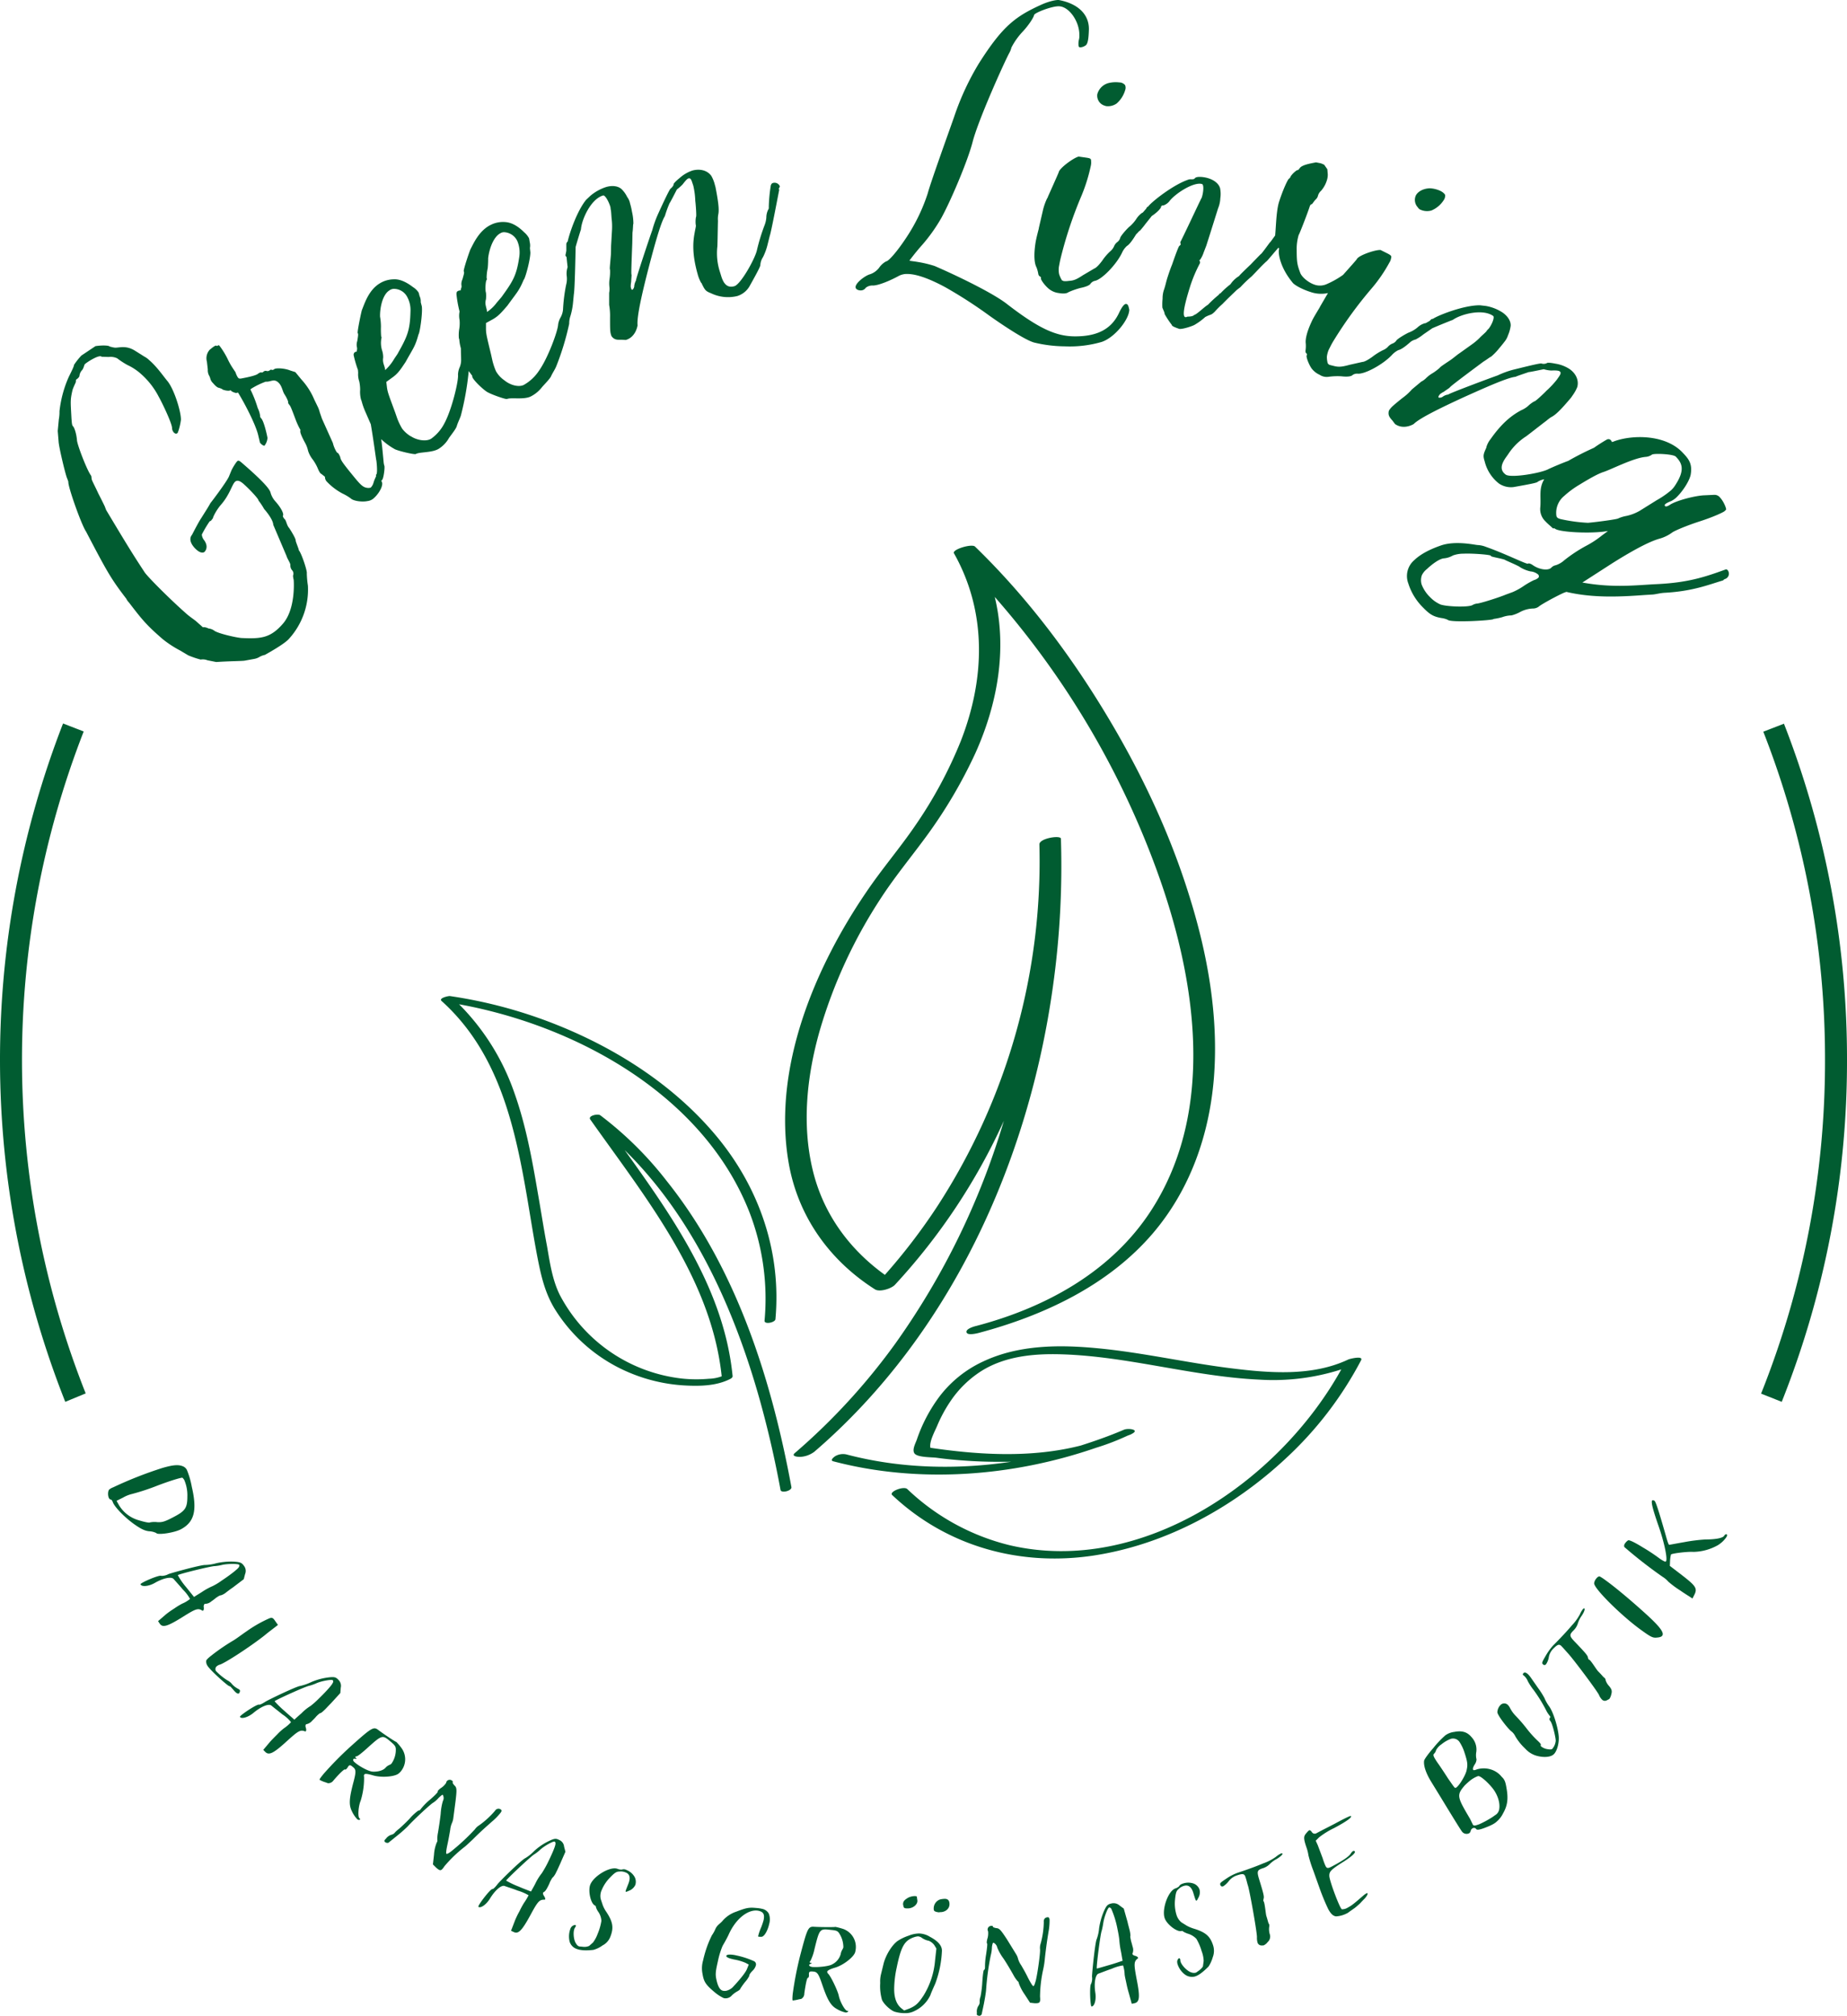 <svg xmlns="http://www.w3.org/2000/svg" width="671.589" height="733.041" viewBox="0 0 671.589 733.041">
  <g id="logo" transform="translate(-22.33 -16.337)">
    <g id="Group_126" data-name="Group 126" transform="translate(182.665 214.78)">
      <path id="Path_178" data-name="Path 178" d="M155.085,201.222a315.134,315.134,0,0,0,2.906-53.759c-.081-1.372-7.911-.161-7.83,2.1A230.271,230.271,0,0,1,112.949,281.3,216.549,216.549,0,0,1,93.98,306.077c-13-9.364-22.44-22.279-26.234-38.1-4.036-16.709-2.1-34.467,2.583-50.854a179.154,179.154,0,0,1,22.2-48.028c5.085-7.83,11.059-15.014,16.548-22.521a175.3,175.3,0,0,0,17.839-30.27c8.153-18.162,11.543-38.019,7.023-56.746a313.051,313.051,0,0,1,59.006,99.689c14.126,38.907,21.633,86.855-2.26,123.582-14.449,22.2-38.342,35.194-63.446,41.813-.726.161-3.955,1.049-3.552,2.341.323,1.211,3.632.4,4.278.242,23.732-6.3,47.221-17.274,63.446-36.243,13.561-15.9,20.5-35.759,22.2-56.423,1.776-22.44-2.26-45.042-8.96-66.352-7.265-23.409-17.92-45.687-30.593-66.594-13.238-21.875-28.9-42.539-47.3-60.378-1.211-1.13-8.395,1.049-7.668,2.422,12.108,21.471,11.3,45.768,2.5,68.289a157.691,157.691,0,0,1-16.628,30.835c-5.57,8.153-12.027,15.66-17.6,23.893-18.969,27.768-34.225,64.172-28.413,98.4,3.31,19.534,14.772,35.678,31.4,46.253,1.7,1.13,5.973-.242,7.265-1.614a224.093,224.093,0,0,0,39.633-59.652,272.458,272.458,0,0,1-39.553,81.123,230.261,230.261,0,0,1-36.485,39.714c-1.372,1.211,1.211,1.372,1.857,1.372a9.4,9.4,0,0,0,5.247-1.857C117.711,327.952,146.205,265.071,155.085,201.222Z" transform="translate(67.435 -40.921)" fill="#015c31"/>
      <path id="Path_179" data-name="Path 179" d="M100.124,104.561c-.888-.646-4.6.161-3.632,1.534,20.018,28.333,43.992,57.634,47.786,93.393a14.519,14.519,0,0,1-4.682.888,50.182,50.182,0,0,1-9.848-.081,57.421,57.421,0,0,1-44.315-30.351c-2.744-5.489-3.632-11.785-4.682-17.839-1.211-6.377-2.179-12.754-3.31-19.131-2.1-12.35-4.359-24.781-8.556-36.566A84.879,84.879,0,0,0,48.787,64.2c43.1,7.83,89.034,33.337,105.582,75.634a87.321,87.321,0,0,1,5.489,39.391c-.161,1.534,3.794.726,3.955-.484,2.179-24.135-5.65-47.3-20.987-66.029-15.256-18.566-36.243-32.126-58.441-41.006A171.251,171.251,0,0,0,45.477,61.215c-.565-.081-4.2.726-3.067,1.776,21.068,18.969,26.88,46.333,31.4,73.132,1.13,6.7,2.179,13.4,3.471,20.1,1.292,6.619,2.664,12.754,6.215,18.646a58.55,58.55,0,0,0,27.122,23.247,60.456,60.456,0,0,0,19.938,4.682c5.65.323,11.866.242,16.951-2.422.4-.242.807-.565.726-1.049-3.067-31-21.391-57.23-39.23-82.092,24.862,24.377,39.876,57.8,49.158,90.971,2.987,10.736,5.489,21.633,7.507,32.611.242,1.291,4.2.323,3.955-1.049-7.265-39.311-20.019-79.59-45.284-111.232A128.473,128.473,0,0,0,100.124,104.561Z" transform="translate(-42.193 102.557)" fill="#015c31"/>
      <path id="Path_180" data-name="Path 180" d="M247.628,81.762c-13.238,6.3-29.059,4.924-43.185,3.148-15.983-2.018-31.723-5.65-47.705-7.184-14.045-1.372-28.978-1.372-42.055,4.843a42.145,42.145,0,0,0-15.74,12.673,56.384,56.384,0,0,0-8.233,15.66c-.484,1.372-1.776,3.632-.888,5,1.049,1.534,6.3,1.372,8.072,1.614,3.471.484,7.023.807,10.494,1.049,5.57.4,11.059.484,16.628.4C105,121.96,84.413,121.4,65.121,116.31a5.651,5.651,0,0,0-4.117.646c-.484.323-2.018,1.534-.646,1.857,31,8.153,65.141,5.57,95.492-4.924a87.219,87.219,0,0,0,11.543-4.44,5.573,5.573,0,0,0,.646-.242h0a2.867,2.867,0,0,0,.726-.323c3.31-1.614-1.211-2.26-2.825-1.534-5.085,2.179-10.332,4.036-15.66,5.731-17.678,4.52-36.647,3.471-54.647.807-.484-2.26,1.7-6.135,2.5-8.072a51.414,51.414,0,0,1,4.762-8.8,38.45,38.45,0,0,1,11.059-10.9c8.718-5.57,19.373-6.538,29.463-6.215,24.135.726,47.625,8.072,71.76,9.2a80.91,80.91,0,0,0,29.866-3.713c-22.6,40.764-72.648,75.15-120.6,63.93A82.113,82.113,0,0,1,87.238,128.9c-1.292-1.211-6.78.969-5.489,2.179,19.776,18.646,46.252,25.992,72.971,22.036,26.315-3.955,50.853-17.355,70.146-35.355a132.244,132.244,0,0,0,27.364-35.678C253.2,80.228,247.951,81.6,247.628,81.762Z" transform="translate(82.329 214.148)" fill="#015c31"/>
    </g>
    <g id="Group_127" data-name="Group 127" transform="translate(61.627 549.138)">
      <path id="Path_181" data-name="Path 181" d="M27.616,91.2a5.384,5.384,0,0,1,1.453-.807,144.287,144.287,0,0,1,17.839-7.023c3.875-1.13,5.812-1.292,7.426-.646a2.794,2.794,0,0,1,1.534,1.372,29.961,29.961,0,0,1,1.776,6.135c2.018,8.637.888,12.834-3.955,15.418-2.422,1.292-8.556,2.179-8.96,1.372a6.681,6.681,0,0,0-2.583-.646c-1.7-.161-3.229-.969-5.812-2.825-3.713-2.744-7.023-6.377-7.426-7.83l-.161-.323c-.161-.323-.4-.565-.565-.565C27.132,94.829,26.889,92,27.616,91.2Zm3.39,5.408a12.232,12.232,0,0,0,7.507,5.812c1.857.565,3.632.969,3.955.726a8.492,8.492,0,0,1,2.664-.081c1.7.081,2.664-.161,5.731-1.776,4.359-2.26,5.166-3.31,5.166-7.588a14.068,14.068,0,0,0-1.13-5.973,3.93,3.93,0,0,0-.646-.807c-.323-.161-4.359,1.049-9.041,2.825a82.5,82.5,0,0,1-9.283,3.067A11.817,11.817,0,0,0,32.7,94.1L30.28,95.313Z" transform="translate(-27.198 -82.343)" fill="#015c31"/>
      <path id="Path_182" data-name="Path 182" d="M37.945,105.838a31.874,31.874,0,0,1,2.987-2.1,25.78,25.78,0,0,1,2.906-1.776,11.2,11.2,0,0,0,2.825-1.7,14.49,14.49,0,0,0-2.583-3.39C42.95,95.506,41.82,94.3,40.69,93c-.807-.888-3.632-.4-6.861,1.453-2.26,1.292-4.843,1.453-5.166.484-.161-.484,6.861-3.552,7.588-3.067a5.2,5.2,0,0,0,2.583-.646c1.857-.646,11.947-3.39,13.319-3.31a16.621,16.621,0,0,0,4.117-.646,25,25,0,0,1,6.3-.565c2.422.161,2.906.4,3.713,1.534a2.993,2.993,0,0,1,.4,2.987L66.2,93.084l-4.036,3.067c-.969.646-1.776,1.292-2.422,1.776A5.427,5.427,0,0,1,57.8,98.977c-.242-.081-.969.4-1.7.888a18.99,18.99,0,0,1-1.7,1.292,3.471,3.471,0,0,1-2.179.888H51.99a1.393,1.393,0,0,0-.323,1.292c.081.888-.161,1.292-.484,1.211-1.614-1.049-2.422-.726-7.184,2.26-5.57,3.471-7.265,3.955-8.314,2.5l-.646-.969Zm7.184-10.009c.969,1.211,2.018,2.5,2.987,3.713.969-.646,2.1-1.292,3.067-1.937A23.411,23.411,0,0,1,54.9,95.587a22.635,22.635,0,0,0,3.31-2.018c2.583-1.7,5.57-3.955,6.135-4.762.242-.323.323-.807.161-.969-.4-.4-3.875-.4-5.973,0a17.169,17.169,0,0,1-2.825.484c-1.13-.081-13.561,2.987-13.48,3.31A24.173,24.173,0,0,0,45.129,95.829Z" transform="translate(-16.863 -51.62)" fill="#015c31"/>
      <path id="Path_183" data-name="Path 183" d="M31.665,104.785c.081-.323.727-.969,1.857-1.857a73.326,73.326,0,0,1,8.153-5.57c1.292-.807,3.31-2.341,4.52-3.148a46.769,46.769,0,0,1,8.476-4.843c.969-.323,1.292-.161,2.1,1.049l.969,1.372c-1.614,1.292-3.31,2.5-4.843,3.794-5,3.955-14.368,10.09-16.305,10.655a2.719,2.719,0,0,0-.969.484,1.334,1.334,0,0,0-.4,1.857,22.6,22.6,0,0,0,4.036,3.31,5.4,5.4,0,0,1,1.534,1.13,6.909,6.909,0,0,0,1.937,1.7c.484.323.888.484,1.049.646.242.323.161.484.081.807a2.685,2.685,0,0,1-.242.484c-.484.323-1.13-.081-2.179-1.372-.646-.726-1.13-1.292-1.292-1.211-.323.242-7.184-5.893-8.072-7.507A2.669,2.669,0,0,1,31.665,104.785Z" transform="translate(4.027 -33.696)" fill="#015c31"/>
      <path id="Path_184" data-name="Path 184" d="M44.124,115.37c.726-.807,1.7-1.776,2.583-2.664a19.7,19.7,0,0,1,2.5-2.26,13.427,13.427,0,0,0,2.5-2.179,12.936,12.936,0,0,0-3.148-2.825c-1.372-1.13-2.664-2.1-4.036-3.229-.969-.726-3.632.323-6.458,2.664-2.018,1.7-4.52,2.341-4.924,1.453-.242-.4,6.135-4.682,6.942-4.44.242.161,1.453-.484,2.422-1.13,1.7-.969,11.139-5.489,12.512-5.65a18.707,18.707,0,0,0,3.955-1.372,22.852,22.852,0,0,1,6.054-1.7c2.422-.323,2.987-.161,3.875.807a3.015,3.015,0,0,1,.888,2.906l-.161,1.937-3.39,3.713c-.807.807-1.534,1.614-2.1,2.179-.888.888-1.614,1.453-1.7,1.372-.242,0-.888.565-1.534,1.211a13.721,13.721,0,0,1-1.453,1.534,3.734,3.734,0,0,1-2.018,1.292c-.161,0-.161,0-.242.081-.242.161-.323.646-.081,1.292.242.807.081,1.291-.242,1.291-1.776-.726-2.5-.242-6.7,3.552-4.843,4.44-6.458,5.166-7.749,3.955l-.807-.807Zm5.247-11.139c1.13,1.049,2.422,2.1,3.552,3.148.807-.807,1.776-1.614,2.664-2.422a17.138,17.138,0,0,1,3.229-2.583,29.169,29.169,0,0,0,2.906-2.583c2.26-2.179,4.762-4.843,5.166-5.812a.841.841,0,0,0,0-.969c-.484-.323-3.875.242-5.812,1.049a19,19,0,0,1-2.664.969c-1.13.081-12.834,5.408-12.673,5.65A37.382,37.382,0,0,0,49.371,104.231Z" transform="translate(14.816 -14.819)" fill="#015c31"/>
      <path id="Path_185" data-name="Path 185" d="M51.284,127.455a.911.911,0,0,1-.888-.242,10.286,10.286,0,0,1-1.857-2.744c-1.211-2.341-1.13-4.52.484-10.655.969-3.632.969-4.6,0-5.408-1.13-.969-1.453-1.13-2.1,0l-.242.323c-.323.4-.565.565-.726.4-.242-.161-1.937,1.372-4.2,4.036a2.281,2.281,0,0,1-2.018.969l-.888-.323a9.384,9.384,0,0,1-2.1-.888c-.161-.161.4-.888,1.372-2.1a123.8,123.8,0,0,1,9.848-10.009c7.83-7.023,8.395-7.346,10.171-5.973,2.018,1.534,7.265,5,6.3,4.117a17.5,17.5,0,0,1,2.018,2.341,6.9,6.9,0,0,1-.081,8.395,5.506,5.506,0,0,1-.969.969c-1.453,1.13-6.135,1.534-9.2.646-1.937-.565-2.987-.726-3.229-.323a.889.889,0,0,0-.081.807,27.857,27.857,0,0,1-1.211,8.637c-.888,2.1-1.13,5.893-.484,6.458C51.526,127.132,51.526,127.374,51.284,127.455Zm4.843-17.516c1.937.081,3.794-.484,4.6-1.453a4.01,4.01,0,0,1,1.534-1.049,1.693,1.693,0,0,0,.646-.484,8.711,8.711,0,0,0,1.534-5.166c0-1.049-.484-1.534-1.776-2.664-3.148-2.664-3.148-2.664-8.8,2.422-1.7,1.534-3.31,2.825-3.713,2.825-.565.081-.565.323-.242.565.4.323.323.4-.242.323s-.727,0-.727.565c0,.161.242.484.646.807C51.122,108,54.674,109.939,56.127,109.939Z" transform="translate(40.186 1.509)" fill="#015c31"/>
      <path id="Path_186" data-name="Path 186" d="M39.748,118.429c.081-.161.323-.323.565-.646a3.894,3.894,0,0,1,1.937-1.292,2.2,2.2,0,0,0,1.292-.888,11.116,11.116,0,0,1,1.372-1.211c.4-.323,2.26-2.018,3.875-3.713a17.369,17.369,0,0,1,3.229-2.987c.161.081.565-.081.807-.484a22.554,22.554,0,0,1,3.31-3.39c1.7-1.453,2.987-2.744,2.906-2.987-.081-.081,0-.161,0-.242a5.334,5.334,0,0,1,1.372-1.211,6.2,6.2,0,0,0,1.7-1.776.865.865,0,0,1,.161-.484,1.311,1.311,0,0,1,1.776-.4c.4.242.565.484.4.726-.081.161.242.726.726,1.211.807.726.807,1.614.323,5.65l-.807,6.135a6.032,6.032,0,0,1-.484,1.776,8.29,8.29,0,0,0-.646,2.5c-.161.969-.565,3.31-.969,5.166s-.646,3.39-.4,3.552,1.049-.323,1.937-1.049a77.858,77.858,0,0,0,8.395-7.83,5.294,5.294,0,0,1,1.534-1.453,31.674,31.674,0,0,0,5.812-5.328,1.462,1.462,0,0,1,1.292-.726,1.3,1.3,0,0,1,.726.242c.4.242.484.565,0,1.211a21.442,21.442,0,0,1-3.148,3.229c-2.26,2.018-3.875,3.39-6.942,6.458-1.372,1.292-2.744,2.583-3.229,2.906a48.094,48.094,0,0,0-7.1,6.861c-.969,1.453-1.372,1.776-2.26,1.13a5.9,5.9,0,0,1-.888-.726l-1.049-1.049.4-3.552a13.856,13.856,0,0,1,.969-4.359c.242-.4.323-.807.242-.888a11.372,11.372,0,0,1,.242-2.825c.242-1.453.726-4.52.969-6.78a20.854,20.854,0,0,1,.807-4.682,2.22,2.22,0,0,0-.081-2.26c-.081-.081-.807.484-1.534,1.211a9.62,9.62,0,0,1-1.937,1.7c-.726.323-6.861,5.973-9.283,8.637a48.118,48.118,0,0,1-3.955,3.471L41.121,119.4a1.2,1.2,0,0,1-1.13-.161A.524.524,0,0,1,39.748,118.429Z" transform="translate(60.843 17.881)" fill="#015c31"/>
      <path id="Path_187" data-name="Path 187" d="M57.22,128.811a30.709,30.709,0,0,1,1.614-3.31,31.557,31.557,0,0,1,1.614-2.987,23.137,23.137,0,0,0,1.7-2.825,17.2,17.2,0,0,0-3.955-1.7c-1.614-.646-3.229-1.13-4.843-1.7-1.13-.323-3.31,1.453-5.247,4.6-1.372,2.26-3.471,3.632-4.2,2.987-.4-.323,4.278-6.458,5.085-6.458.323.081,1.211-.888,1.937-1.857,1.292-1.534,8.718-8.8,10.009-9.364a15.553,15.553,0,0,0,3.229-2.583,21.944,21.944,0,0,1,5.166-3.552c2.179-1.049,2.744-1.13,3.955-.484a2.871,2.871,0,0,1,1.776,2.422l.484,1.857-2.018,4.6c-.484,1.049-.888,2.018-1.292,2.744a7.114,7.114,0,0,1-1.211,1.937c-.242.081-.646.888-1.049,1.614a14.939,14.939,0,0,1-.888,1.937c-.565,1.13-1.049,1.7-1.453,1.857-.161.081-.161.081-.161.161-.161.242-.081.726.323,1.292.484.726.484,1.211.242,1.292-1.937-.081-2.5.565-5.166,5.489-3.148,5.812-4.44,7.023-6.054,6.3l-1.049-.484Zm1.372-12.269c1.453.646,2.987,1.211,4.44,1.776.565-1.049,1.211-2.1,1.7-3.148a19.455,19.455,0,0,1,2.26-3.552c.4-.646,1.211-1.937,1.937-3.39,1.372-2.744,2.906-6.135,2.987-7.184.081-.4-.081-.807-.323-.888-.565-.161-3.632,1.534-5.166,2.906a14.906,14.906,0,0,1-2.26,1.776c-.969.484-10.332,9.283-10.171,9.525A31.87,31.87,0,0,0,58.593,116.542Z" transform="translate(90.753 36.719)" fill="#015c31"/>
      <path id="Path_188" data-name="Path 188" d="M48.19,127.17a8.029,8.029,0,0,1,.242-4.6,2.151,2.151,0,0,1,.807-1.13c.565-.323.888-.4,1.049-.323.242.081.242.4-.161.969-.807,1.13-.565,4.6.484,5.893a1.946,1.946,0,0,0,.969.888c.323.081.807.081,1.453.161a4.3,4.3,0,0,0,2.26-.323l1.372-1.211a11.888,11.888,0,0,0,1.7-3.148,20.271,20.271,0,0,0,1.372-4.762,6.337,6.337,0,0,0-1.049-3.148,6.387,6.387,0,0,1-.969-1.937c.081-.161-.081-.323-.323-.484-1.534-.646-2.583-5.327-1.7-7.588,1.292-3.229,7.345-6.78,9.929-5.731a3.431,3.431,0,0,0,1.614.242,1.991,1.991,0,0,1,1.614.161,5.824,5.824,0,0,1,2.744,2.179,3.737,3.737,0,0,1,.484,3.229,4.1,4.1,0,0,1-2.422,2.179c-.484.242-.888.4-1.049.323-.242-.081.161-.888.969-2.987s.484-3.471-1.049-4.036a4.286,4.286,0,0,0-2.179-.323c-1.049,0-1.7.323-3.471,2.179a14.318,14.318,0,0,0-2.987,4.44,5.238,5.238,0,0,0-.4,3.39l.727,2.179a10.859,10.859,0,0,0,1.211,2.341c2.5,3.713,2.825,5.893,1.614,9.041a5.975,5.975,0,0,1-2.906,3.31,10.1,10.1,0,0,1-3.309,1.614c-2.906.323-4.843.161-6.215-.4A4.037,4.037,0,0,1,48.19,127.17Z" transform="translate(119.64 46.109)" fill="#015c31"/>
      <path id="Path_189" data-name="Path 189" d="M58.307,132.794c-3.148-2.664-3.713-3.713-4.2-6.7a10.129,10.129,0,0,1,.242-4.6c.161-.726.4-1.7.726-2.825a38.478,38.478,0,0,1,2.5-6.377,12.148,12.148,0,0,0,1.292-2.341,4.771,4.771,0,0,1,.969-1.372c.323-.323,1.13-.969,1.534-1.453a11.267,11.267,0,0,1,5-3.39c3.552-1.372,4.6-1.614,7.184-1.372a13.715,13.715,0,0,1,2.26.323,3.572,3.572,0,0,1,2.422,1.7,5.8,5.8,0,0,1,.161,3.794c-.484,2.26-1.776,4.762-2.906,4.682-.484,0-1.049,0-1.13-.161a18.52,18.52,0,0,1,1.13-3.31,25.37,25.37,0,0,0,.888-2.664c.4-2.018-.081-2.906-1.776-3.31-3.471-.807-8.233,2.5-10.978,8.718-.807,1.7-1.857,3.471-2.179,4.036a29.72,29.72,0,0,0-1.7,5.57c-.888,3.875-.969,4.843-.484,6.942.565,2.422,1.292,3.552,2.341,3.794a3.059,3.059,0,0,0,1.211,0,5.154,5.154,0,0,0,2.26-1.211c2.26-2.422,4.682-5.247,5.247-6.7l.646-1.614-1.211-.646a19.318,19.318,0,0,0-4.2-1.211l-.646-.161c-1.453-.323-2.179-.807-2.1-1.13s.484-.484,1.372-.484a11.072,11.072,0,0,1,2.341.323,31.019,31.019,0,0,1,6.215,2.018,1.3,1.3,0,0,1,.807,1.614,4.256,4.256,0,0,1-1.13,1.857c-.807.807-1.372,1.614-1.211,1.857a10.008,10.008,0,0,1-1.534,2.26,23.326,23.326,0,0,0-1.776,2.5c-.081.323-.565.646-1.13.969a8.822,8.822,0,0,0-2.018,1.534,2.954,2.954,0,0,1-2.906.888A15.505,15.505,0,0,1,58.307,132.794Z" transform="translate(161.992 58.648)" fill="#015c31"/>
      <path id="Path_190" data-name="Path 190" d="M78.245,133.992a1.1,1.1,0,0,1-.888.323A10.458,10.458,0,0,1,74.29,133.1c-2.26-1.211-3.471-3.148-5.489-9.121-1.211-3.552-1.7-4.359-2.987-4.52-1.453-.161-1.857-.081-1.776,1.13v.4c-.081.484-.161.726-.4.726-.323,0-.807,2.26-1.292,5.731a2.147,2.147,0,0,1-1.13,1.937l-.888.161a12.909,12.909,0,0,1-2.179.4c-.161,0-.161-.969,0-2.5a125.534,125.534,0,0,1,2.664-13.722c2.664-10.09,2.906-10.736,5.166-10.574,2.5.161,8.718.161,7.507,0a25.471,25.471,0,0,1,3.067.807,6.946,6.946,0,0,1,4.52,7.1,8.158,8.158,0,0,1-.242,1.372c-.565,1.776-4.278,4.682-7.265,5.57-1.937.565-2.825,1.049-2.906,1.534a1.33,1.33,0,0,0,.4.726c.969.969,3.39,6.054,3.794,7.83.4,2.179,2.26,5.57,3.148,5.65C78.245,133.588,78.326,133.83,78.245,133.992ZM72.514,116.8a5.955,5.955,0,0,0,3.067-3.713,4.348,4.348,0,0,1,.646-1.7,6.4,6.4,0,0,0,.323-.726,9.3,9.3,0,0,0-1.534-5.166c-.565-.888-1.211-1.049-2.987-1.211-4.117-.484-4.117-.484-5.973,6.942a17.909,17.909,0,0,1-1.534,4.44c-.4.323-.242.565.161.565.484.081.484.161-.081.4-.484.242-.646.4-.323.807a2.535,2.535,0,0,0,.969.323C67.348,117.928,71.384,117.525,72.514,116.8Z" transform="translate(190.808 64.715)" fill="#015c31"/>
      <path id="Path_191" data-name="Path 191" d="M67.4,143.845c-1.372-.323-4.036-2.664-4.762-4.359a17.927,17.927,0,0,1-.646-6.135,10.877,10.877,0,0,1,.242-2.987l.969-3.955c.726-2.987,2.906-6.7,5.085-8.314a17.04,17.04,0,0,1,4.036-1.937,10.686,10.686,0,0,1,3.794-.807,7.969,7.969,0,0,1,3.955,1.211c2.906,1.534,4.44,3.229,4.359,5.166a38.585,38.585,0,0,1-2.422,11.866c-.646,1.453-1.534,3.39-1.776,4.2a12.089,12.089,0,0,1-5.893,5.812,7.039,7.039,0,0,1-3.229.726A13.028,13.028,0,0,1,67.4,143.845Zm5.247-1.211c2.422-1.049,3.31-2.018,5.085-4.682a28.75,28.75,0,0,0,4.2-12.754l.484-4.359-.726-1.211a4.724,4.724,0,0,0-2.018-1.614,6.406,6.406,0,0,1-2.5-1.049,2.777,2.777,0,0,0-1.453-.565,5.989,5.989,0,0,0-1.453.323c-3.471,1.211-4.682,3.31-6.3,11.139a38.354,38.354,0,0,0-.888,7.265c-.081,3.552.807,5.893,2.5,7.346l1.13.888Zm-2.26-37.454a1.373,1.373,0,0,1-.081-.565c0-.969.646-1.534,1.7-2.179,1.211-.726,3.31-.888,3.31-.4l.161,1.13c.323,1.372-1.292,2.987-3.31,3.067h-.646C70.63,106.149,70.55,105.988,70.388,105.181ZM82.819,107.6c-1.049-.242-1.372-.4-1.372-1.211a3.458,3.458,0,0,1,2.26-3.39,7.733,7.733,0,0,1,1.776-.242q1.7,0,1.7,1.937c0,1.776-1.614,2.987-3.552,2.906C83.384,107.764,83.142,107.6,82.819,107.6Z" transform="translate(218.764 54.942)" fill="#015c31"/>
      <path id="Path_192" data-name="Path 192" d="M66.33,137.917a3.136,3.136,0,0,0,0-.888,3.879,3.879,0,0,1,.646-2.179,2.216,2.216,0,0,0,.4-1.534,5.19,5.19,0,0,1,.323-1.776,40.182,40.182,0,0,0,.646-5.328c.161-2.341.4-4.359.646-4.359.161,0,.323-.4.323-.888a26.578,26.578,0,0,1,.4-4.682c.323-2.179.565-4.036.323-4.117-.081,0-.081-.081-.081-.161a5.915,5.915,0,0,1,.323-1.776,6.934,6.934,0,0,0,.161-2.422.865.865,0,0,1-.161-.484,1.332,1.332,0,0,1,1.13-1.453c.484-.081.807,0,.807.323,0,.161.646.4,1.292.484,1.049.081,1.614.726,3.875,4.2l3.229,5.247a5.555,5.555,0,0,1,.726,1.7,8.2,8.2,0,0,0,1.13,2.341c.484.807,1.7,2.906,2.5,4.6.888,1.7,1.7,3.067,1.937,2.987.323,0,.565-.969.888-2.018.726-3.067,1.7-10.332,1.534-11.382a4.826,4.826,0,0,1,.242-2.1,31.472,31.472,0,0,0,1.13-7.83,1.527,1.527,0,0,1,.565-1.453,1.928,1.928,0,0,1,.726-.242c.484-.081.726.161.807.888a22.828,22.828,0,0,1-.4,4.52c-.484,2.987-.807,5.085-1.292,9.364a30.8,30.8,0,0,1-.646,4.278,47.288,47.288,0,0,0-1.13,9.848c.161,1.7,0,2.26-1.049,2.341a5.228,5.228,0,0,1-1.13,0L85.7,133.8l-1.937-2.987a17.4,17.4,0,0,1-2.1-3.955c-.081-.484-.323-.888-.4-.807a11.51,11.51,0,0,1-1.614-2.341c-.726-1.292-2.26-3.955-3.552-5.893a18.582,18.582,0,0,1-2.341-4.117c-.081-.726-.969-1.776-1.534-1.7a5.226,5.226,0,0,0-.4,1.937,12.32,12.32,0,0,1-.4,2.583,93.907,93.907,0,0,0-1.7,12.512c-.081,1.211-.484,3.471-.807,5.166L68.106,138a1.027,1.027,0,0,1-.969.565C66.572,138.4,66.33,138.32,66.33,137.917Z" transform="translate(249.541 61.677)" fill="#015c31"/>
      <path id="Path_193" data-name="Path 193" d="M85.519,134.791c-.323-1.049-.646-2.341-.888-3.552s-.565-2.422-.646-3.31a11.992,11.992,0,0,0-.565-3.229,15.541,15.541,0,0,0-4.117,1.211c-1.7.565-3.229,1.211-4.843,1.776-1.049.4-1.7,3.229-1.13,6.942.4,2.583-.323,5-1.372,5-.484,0-.807-7.668-.161-8.233a5.047,5.047,0,0,0,.323-2.664c.081-2.018,1.13-12.35,1.7-13.561a15.143,15.143,0,0,0,.888-4.036,25.426,25.426,0,0,1,1.7-6.054c.969-2.179,1.372-2.583,2.744-2.906a3.27,3.27,0,0,1,2.987.726l1.534,1.13,1.372,4.843c.242,1.13.565,2.179.726,2.906a8.9,8.9,0,0,1,.323,2.179c-.161.242.081,1.049.242,1.937.242.726.4,1.453.565,2.018a3.573,3.573,0,0,1,0,2.341c-.081.081-.081.081-.081.242.081.323.4.565,1.049.726.807.242,1.13.646.969.888-1.534,1.13-1.534,2.018-.484,7.588,1.292,6.458,1.049,8.233-.646,8.718l-1.13.242Zm-6.78-10.332c1.453-.4,3.067-.969,4.52-1.453-.242-1.13-.4-2.422-.646-3.552a29.114,29.114,0,0,1-.565-4.117c-.081-.807-.323-2.26-.646-3.794a34.659,34.659,0,0,0-2.26-7.426c-.161-.323-.646-.565-.807-.484-.565.242-1.776,3.471-2.1,5.57a28.687,28.687,0,0,1-.565,2.825c-.484.969-2.1,13.8-1.776,13.8C74.057,125.831,76.236,125.186,78.739,124.459Z" transform="translate(285.645 57.215)" fill="#015c31"/>
      <path id="Path_194" data-name="Path 194" d="M82.517,134.646a7.621,7.621,0,0,1-2.744-3.713,2.977,2.977,0,0,1-.161-1.372c.242-.565.4-.888.646-.888.242-.081.484.161.484.888.161,1.372,2.5,3.875,4.117,4.278a2.731,2.731,0,0,0,1.372.081c.4-.081.646-.4,1.292-.807.726-.565,1.453-1.292,1.453-1.7l.242-1.776a10.87,10.87,0,0,0-.726-3.552,19.161,19.161,0,0,0-1.937-4.52,7.071,7.071,0,0,0-2.825-1.776,8.58,8.58,0,0,1-2.018-.888c-.081-.161-.242-.242-.565-.161-1.534.484-5.408-2.422-6.135-4.762-1.049-3.309,1.372-9.929,3.955-10.736a3.7,3.7,0,0,0,1.372-.807c.081-.323.565-.726,1.372-.969a5.955,5.955,0,0,1,3.552-.081,3.673,3.673,0,0,1,2.422,2.179A4,4,0,0,1,87.2,106.8c-.242.484-.4.888-.646.888-.242.081-.484-.807-1.13-2.906s-1.857-2.987-3.471-2.422a4.255,4.255,0,0,0-1.857,1.13c-.807.646-1.049,1.372-1.292,3.875a13.8,13.8,0,0,0,.484,5.328,5.676,5.676,0,0,0,1.857,2.906l1.937,1.211a13.622,13.622,0,0,0,2.5,1.049c4.278,1.292,5.973,2.744,7.023,5.973a6.469,6.469,0,0,1-.081,4.44,12.347,12.347,0,0,1-1.534,3.39c-2.1,2.1-3.632,3.229-5,3.632A4.3,4.3,0,0,1,82.517,134.646Z" transform="translate(309.15 50.661)" fill="#015c31"/>
      <path id="Path_195" data-name="Path 195" d="M92.449,133.332a1.513,1.513,0,0,1-1.534-.969,6.177,6.177,0,0,1-.242-2.018c.081-1.534-2.5-16.144-3.229-18.646-.323-.969-.484-1.857-.807-2.825a7.609,7.609,0,0,0-.242-.726c-.4-.888-.969-.969-2.906-.323a6.182,6.182,0,0,0-2.987,2.018,8.4,8.4,0,0,1-2.018,1.937c-.565.242-.888.081-1.13-.484-.242-.646.161-.888,2.422-2.422a18.46,18.46,0,0,1,3.794-1.937c.726-.242,5.65-1.857,9.444-3.471a18.021,18.021,0,0,0,4.52-2.341,8.505,8.505,0,0,1,2.018-1.292c1.13-.081-.242,1.211-1.776,2.1a10.093,10.093,0,0,0-2.5,1.857,6.081,6.081,0,0,1-2.422,1.453c-2.018.646-2.26,1.049-1.453,3.794,1.7,5.489,1.937,6.538,1.7,7.265-.081.484-.161.807-.081.888.484.242.807,4.359,1.049,5.327.646,2.018.726,2.744.969,2.987l.081.161a1.966,1.966,0,0,1,0,.969,6.731,6.731,0,0,0,.161,2.422,2.706,2.706,0,0,1-.726,3.067,3.364,3.364,0,0,1-1.211,1.049C93.175,133.332,92.933,133.332,92.449,133.332Z" transform="translate(327.066 41.32)" fill="#015c31"/>
      <path id="Path_196" data-name="Path 196" d="M92.634,134.647c-1.049-.161-1.857-.888-2.825-2.664a81.314,81.314,0,0,1-3.39-8.314l-2.018-5.65a46.6,46.6,0,0,1-1.776-5.57,14.853,14.853,0,0,0-.565-2.422c-1.292-3.713-1.211-4.44-.323-5.489a7.885,7.885,0,0,1,1.049-1.13c.4-.242.726.081,1.13.646a1.194,1.194,0,0,0,1.534.4c2.1-1.13,4.359-2.26,6.538-3.39,3.148-1.7,5.812-3.067,6.054-2.906.565.4-1.372,1.857-6.054,4.359a29.406,29.406,0,0,0-5.489,3.39l-1.211,1.211c.242.646.565,1.211.807,1.857l1.7,4.52a22.421,22.421,0,0,0,1.049,2.825c.484.969.969.888,2.341.161,4.278-2.26,6.135-3.632,6.78-4.6.4-.646.888-1.13,1.211-1.049,1.049.323-.242,1.614-3.552,3.794-4.924,3.067-5.408,3.713-5.408,5.247s2.744,8.96,4.036,11.462a5.152,5.152,0,0,0,.484.726,3.842,3.842,0,0,0,2.26-.646c1.534-.807,2.341-1.534,5.893-4.6.323-.242.484-.323.726-.484s.484-.161.484-.081c.161.242-.242,1.13-1.211,2.1-.726.726-1.453,1.534-1.7,1.776-.323.242-1.13,1.049-1.937,1.614L97.4,133.032a3.333,3.333,0,0,1-.888.565A9.627,9.627,0,0,1,92.634,134.647Z" transform="translate(353.841 29.431)" fill="#015c31"/>
      <path id="Path_197" data-name="Path 197" d="M108.389,129.485c-1.534.565-2.583.807-2.906.4a1,1,0,0,0-1.534-.161,1.162,1.162,0,0,0-.484.807,1.675,1.675,0,0,1-.484.807,2.068,2.068,0,0,1-2.744-.646c-.565-.726-4.52-7.184-7.507-12.108l-3.713-6.054c-1.857-3.067-2.744-5.731-2.5-7.507.081-.565,1.614-2.664,3.39-4.682a35.434,35.434,0,0,1,4.278-4.52,6.943,6.943,0,0,1,3.31-1.291c2.906-.565,4.762.081,6.3,1.937a6.6,6.6,0,0,1,1.7,5.328,6.478,6.478,0,0,0,.081,2.744,3.722,3.722,0,0,1-.726,1.937c-.565.969-.726,1.534-.484,1.857.081.161.565.161,1.292-.161a8.741,8.741,0,0,1,5.57.161,8.263,8.263,0,0,1,3.067,2.018,11.531,11.531,0,0,0,.888.969c.726.888.969,1.7,1.292,3.632.726,4.036.323,6.458-1.292,9.283a9.012,9.012,0,0,1-2.179,2.825C112.1,127.951,110.73,128.6,108.389,129.485Zm-6.458-20.826c.484-2.179.484-2.987-.888-7.1a15.8,15.8,0,0,0-1.614-3.31,2.847,2.847,0,0,0-3.148-1.211,12.271,12.271,0,0,0-3.471,2.018,5.912,5.912,0,0,0-1.937,2.1,2.66,2.66,0,0,1-.726,1.292c-.484.484-.242,1.049,1.211,3.229,1.049,1.453,2.744,4.036,3.875,5.812.807,1.13,1.453,2.1,1.937,2.744.323.4.484.646.646.646C98.622,115.117,101.367,110.839,101.932,108.659ZM113.8,122.785c.484-2.5-.646-5.65-2.5-7.911-1.776-2.179-4.359-4.44-5.166-4.278a10.823,10.823,0,0,0-2.987,1.7c-.646.565-1.292,1.13-1.857,1.7-3.067,3.552-2.744,4.2,1.857,12.027.323.565.726,1.534.969,1.937.081.161.081.323.161.323.323.484.888.323,2.26-.161a36.219,36.219,0,0,0,4.52-2.422c.646-.4,1.13-.807,1.534-1.049A3.089,3.089,0,0,0,113.8,122.785Z" transform="translate(392.007 2.466)" fill="#015c31"/>
      <path id="Path_198" data-name="Path 198" d="M103.906,121.908a8.753,8.753,0,0,1-3.471-2.018l-1.211-1.211a19.7,19.7,0,0,1-2.906-3.794,5.121,5.121,0,0,0-1.292-1.7c-1.211-.807-5.247-5.973-5.247-7.1a4.025,4.025,0,0,1,1.049-2.5,1.89,1.89,0,0,1,2.825-.081,5.222,5.222,0,0,1,.807,1.211,11.768,11.768,0,0,0,1.937,2.664,56.434,56.434,0,0,1,4.117,4.762,36.759,36.759,0,0,0,4.117,4.52l.4.4c.4.4.646.807.565.969-.161.161-.081.323.161.565a4.865,4.865,0,0,0,2.422.969c.969.161,1.292.081,1.614-.161.161-.161.323-.484.565-.807a5.675,5.675,0,0,0,.646-2.1c0-1.211-1.211-6.458-2.018-7.265a.868.868,0,0,1-.081-1.13c.242-.161.161-.4,0-.565a11.5,11.5,0,0,1-1.211-1.776,54.175,54.175,0,0,0-4.682-7.668,21.028,21.028,0,0,1-2.179-3.31,5.206,5.206,0,0,0-1.453-2.018c-.484-.242-.4-.565-.081-.888.4-.4,1.049-.161,1.776.565a11.389,11.389,0,0,1,1.13,1.453l2.422,3.471a30.446,30.446,0,0,1,2.26,3.552,15.167,15.167,0,0,0,1.614,2.906c1.614,2.1,3.229,7.588,3.552,10.655.323,2.664-.565,5.731-1.7,6.861C109.153,122.554,106.408,122.635,103.906,121.908Z" transform="translate(415.379 -16.272)" fill="#015c31"/>
      <path id="Path_199" data-name="Path 199" d="M115.359,122.161a1.447,1.447,0,0,1-1.776-.161,5.089,5.089,0,0,1-1.13-1.7c-.565-1.372-9.525-13.319-11.3-15.175l-1.937-2.179c-.242-.161-.4-.484-.565-.565-.726-.646-1.292-.484-2.744.969a5.811,5.811,0,0,0-1.7,3.067A6.315,6.315,0,0,1,93.241,109a.72.72,0,0,1-1.211.081c-.484-.4-.242-.888,1.13-3.229a21.822,21.822,0,0,1,2.5-3.471c.565-.565,4.2-4.2,6.861-7.345a19.054,19.054,0,0,0,2.987-4.117,7.5,7.5,0,0,1,1.211-2.018c.969-.565.4,1.211-.646,2.664a10.156,10.156,0,0,0-1.372,2.825,6.124,6.124,0,0,1-1.534,2.422c-1.534,1.534-1.534,2.018.4,4.036,3.955,4.117,4.682,5,4.843,5.731.081.484.242.807.323.807.565-.081,2.664,3.552,3.39,4.278,1.534,1.534,1.857,2.1,2.179,2.26l.161.161a1.156,1.156,0,0,1,.4.888,5.792,5.792,0,0,0,1.292,2.1c.888,1.13,1.13,1.7.726,3.067a4.6,4.6,0,0,1-.646,1.534A4.379,4.379,0,0,1,115.359,122.161Z" transform="translate(429.676 -36.704)" fill="#015c31"/>
      <path id="Path_200" data-name="Path 200" d="M116.985,109.589c-1.534.161-2.179-.161-5.973-2.906-7.1-5.166-17.032-15.014-16.87-16.87a3.281,3.281,0,0,1,.646-1.534c.484-.646.969-1.049,1.453-.888a19.926,19.926,0,0,1,2.179,1.453c3.471,2.5,9.364,7.426,14.933,12.512,4.6,4.2,6.3,6.458,5.57,7.507Q118.559,109.468,116.985,109.589Z" transform="translate(446.211 -46.896)" fill="#015c31"/>
      <path id="Path_201" data-name="Path 201" d="M115.912,116.76a35.125,35.125,0,0,1-4.359-3.229,9.245,9.245,0,0,0-2.1-1.776,165.981,165.981,0,0,1-13.884-10.816,1.351,1.351,0,0,1,.242-1.292,3.761,3.761,0,0,1,1.13-1.13c.4-.242,2.664.888,5.247,2.5a67.247,67.247,0,0,1,5.893,3.875,12.67,12.67,0,0,0,1.614,1.049c.565.323.888.4,1.049.161.565-.969-.646-6.861-2.744-12.834-2.018-5.812-2.744-8.556-2.341-9.2.161-.242.484-.161.888.081.565.323,2.422,6.78,4.117,12.673.484,1.776.969,3.309,1.211,3.309s2.664-.484,5.489-.969a62.443,62.443,0,0,1,7.749-.969c3.552,0,6.3-.484,6.78-1.372.242-.4.646-.646.888-.484s.161.565-.081.969a10.264,10.264,0,0,1-3.148,2.987,18.828,18.828,0,0,1-8.879,2.422c-2.179-.161-7.911.565-8.153.969a12.71,12.71,0,0,0-.323,2.26l-.081,1.857,4.117,3.148c5.408,4.2,6.054,5,4.682,7.588l-.565,1.13C118.737,118.616,117.284,117.728,115.912,116.76Z" transform="translate(455.759 -71.179)" fill="#015c31"/>
    </g>
    <g id="Group_128" data-name="Group 128" transform="translate(662.68 279.508)">
      <path id="Path_202" data-name="Path 202" d="M109.167,295.539l-7.507-2.987a325.6,325.6,0,0,0,23.247-121.322,325.865,325.865,0,0,0-22.44-119.385l7.507-2.906A334.863,334.863,0,0,1,132.9,171.231,334.671,334.671,0,0,1,109.167,295.539Z" transform="translate(-101.66 -48.94)" fill="#015c31"/>
    </g>
    <g id="Group_129" data-name="Group 129" transform="translate(22.33 279.427)">
      <path id="Path_203" data-name="Path 203" d="M46.062,295.61a337.751,337.751,0,0,1-.807-246.68l7.507,2.906a329.028,329.028,0,0,0,.726,240.706Z" transform="translate(-22.33 -48.93)" fill="#015c31"/>
    </g>
    <g id="Group_130" data-name="Group 130" transform="translate(43.317 16.337)">
      <path id="Path_204" data-name="Path 204" d="M115.5,114.792c.242-.888-2.1-7.749-2.906-8.395.161-.161-1.292-3.471-1.13-3.632-.081-.888-1.857-3.713-2.341-4.44-.969-1.049-1.049-2.744-1.7-3.31a2.319,2.319,0,0,1-.646-1.13c.565-.646-.646-2.987-2.664-5.247a7.947,7.947,0,0,1-1.776-3.148c-.242-1.292-2.583-4.117-10.332-10.816-1.372-1.211-1.534-1.049-2.179-.242a21.772,21.772,0,0,0-1.7,2.825L87.165,79.6c-.969,2.1-6.215,9.041-6.7,9.606,0,0-.484.888-1.13,1.937l-2.179,3.471c-1.049,1.534-3.31,5.973-3.39,6.135-1.453,1.7,0,4.036,1.7,5.489,1.372,1.211,2.5,1.13,2.906.646,1.049-1.211.807-2.744-.161-4.117a3.892,3.892,0,0,1-.888-2.1A41.2,41.2,0,0,1,80.142,95.9c.161-.161.4-.161.565-.323l.242-.323c.242-.323.565-.646.484-.888a18.569,18.569,0,0,1,2.825-4.52c3.067-3.471,3.955-7.023,5-8.233.646-.726,1.534-.807,3.067.484,2.422,2.1,5.893,5.893,5.57,6.135a23.242,23.242,0,0,1,2.1,3.148c.161.161,3.229,3.632,3.309,5.731l4.843,11.381c.323,1.13,1.453,2.583,1.372,3.31a2.676,2.676,0,0,0,.726,1.937,1.854,1.854,0,0,1,.242,1.857,7.643,7.643,0,0,0,.242,1.534c.081.888.646,10.655-3.875,15.9-4.6,5.328-8.072,5.57-15.175,5.247-2.422-.242-8.879-1.776-9.929-2.744a4.344,4.344,0,0,0-2.018-.727,4.117,4.117,0,0,0-1.776-.484c-.161.161-.323,0-.565-.242l-2.1-1.857c-.646-.565-1.776-1.292-3.067-2.341-5.328-4.6-13.8-13-15.579-15.337-4.843-7.345-7.265-11.381-14.126-22.844l-.484-1.292s-1.049-2.179-2.341-4.682c-1.211-2.664-2.341-4.682-2.422-5.247s-.081-1.13-.242-1.292c-1.372-1.776-4.762-10.494-5.085-12.673-.161-2.26-.888-4.762-1.534-5.328-.323-.242-.4-1.7-.484-2.825-.323-6.135-.484-6.538.4-10.332.565-1.614,1.211-2.664,1.211-2.987a1.792,1.792,0,0,1,.081-.726,4.658,4.658,0,0,0,.807-.646c.242-.323.4-.484.4-.726a3.676,3.676,0,0,1,.969-2.1c.565-.646.726-1.776.969-2.1.565-.646,5.327-3.713,6.135-2.745l2.583.081a5.56,5.56,0,0,1,3.067.484A29.688,29.688,0,0,0,50.276,39a19.98,19.98,0,0,1,5.085,3.39,28.307,28.307,0,0,1,6.3,8.153C63.11,53.122,66.5,60.306,66.5,61.92a2.56,2.56,0,0,0,.726,1.7c.484.4.888.484,1.292.081.161-.161.081-.4.242-.565a21.6,21.6,0,0,0,.969-4.2c.081-2.906-2.5-11.3-5-14.207-1.534-1.857-3.794-5.166-6.538-7.507a7.506,7.506,0,0,0-1.776-1.292L52.94,33.749c-3.148-1.937-5.489-1.049-7.1-1.049-.969-.081-1.776-.4-2.018-.4-.161-.4-2.5-.565-5.166-.161l-5.085,3.39A24.26,24.26,0,0,0,30.823,39c.161.161-.726,2.018-1.857,4.278a41.753,41.753,0,0,0-3.39,12.512,15.007,15.007,0,0,1-.242,2.987l-.4,4.2.323,3.955c.161,2.26,2.664,12.673,3.148,13.4l.4,1.13c-.323,1.292,4.682,15.579,6.458,18.162,7.83,15.014,9.121,17.193,14.61,24.377a5.017,5.017,0,0,0,.969,1.372c4.762,6.215,6.3,8.153,12.269,13.319a38.706,38.706,0,0,0,6.3,4.117l2.987,1.776a33.277,33.277,0,0,0,4.52,1.534,4.559,4.559,0,0,1,2.422.242l3.229.646c4.52-.323,8.879-.323,10.251-.484l3.552-.646a5.508,5.508,0,0,0,1.937-.726,6.356,6.356,0,0,1,1.937-.727c6.215-3.471,8.233-5.166,8.879-5.973a26.61,26.61,0,0,0,6.78-19.211A34.939,34.939,0,0,1,115.5,114.792Z" transform="translate(-24.93 93.732)" fill="#015c31"/>
      <path id="Path_205" data-name="Path 205" d="M240.134,30a2.085,2.085,0,0,0-2.5-1.211c-.323.081-.646.323-.807.969a57.53,57.53,0,0,0-.726,7.83,1.287,1.287,0,0,1-.242.969,6.572,6.572,0,0,0-.646,2.825,10.025,10.025,0,0,1-.726,2.987,71.763,71.763,0,0,0-2.664,8.718c-.565,2.987-5.893,12.592-8.233,13.238-2.744.807-4.036-1.13-4.843-3.875l-.4-1.292a21.975,21.975,0,0,1-.969-9.041c.081.161.161-6.215.242-9.606a9.476,9.476,0,0,1,.081-2.1c.4-1.7.161-4.278-.969-10.09l-.4-1.453a12.459,12.459,0,0,0-1.13-2.664c-1.453-2.018-4.117-2.664-6.861-1.937a13.427,13.427,0,0,0-4.682,2.744c-1.292,1.049-2.26,2.018-2.179,2.341.081.161-.4.969-1.13,1.534-.646.726-3.713,7.426-4.44,9.041a39.066,39.066,0,0,0-2.179,6.054c-.4.969-6.215,18.323-5.893,18.243a5.446,5.446,0,0,0-.646,1.937,1.96,1.96,0,0,1-.646,1.453c-.161.081-.4-.081-.484-.4l-.161-.646a8.836,8.836,0,0,1,.161-1.776c0-.161.081-1.453.161-2.5-.161-.484-.161-1.211.242-11.543l.081-3.875c.242-1.7.161-3.067.323-3.229a18.968,18.968,0,0,0-.484-4.278,26.957,26.957,0,0,0-.727-3.148,5.641,5.641,0,0,0-1.049-2.341,10,10,0,0,0-2.1-2.906c-1.211-1.049-3.229-1.372-5.489-.726a16.971,16.971,0,0,0-5.812,3.229l-1.534,1.453c-3.229,3.955-5.973,11.866-6.7,15.175a1.221,1.221,0,0,0-.484.969v2.341l-.161.888-.161.726.081.323c.081.161.242.242.323.4.161,1.7.323,3.148.323,3.148a1.41,1.41,0,0,1-.081.969,7.6,7.6,0,0,0-.161,2.906,8.349,8.349,0,0,1-.242,3.067,61.082,61.082,0,0,0-1.13,9.041,7.166,7.166,0,0,1-.807,2.664,7.482,7.482,0,0,0-.969,2.744c-.081,2.26-3.713,12.269-7.023,16.87a15.98,15.98,0,0,1-5.489,5.085c-1.857.888-4.843.081-6.942-1.614-.081-.161-.242-.081-.323-.242a9.951,9.951,0,0,1-2.825-3.148,23.52,23.52,0,0,1-1.292-3.875l-.484-2.179c-1.534-6.377-1.857-7.507-1.857-9.444V79.727l2.5-1.372c1.937-1.13,2.906-2.179,5.327-5,3.471-4.843,4.117-5.166,5.893-9.364.484-.242,2.422-7.184,2.422-9.929l-.161-1.614a5.078,5.078,0,0,0-.081-2.179c-.081-.565-.161-1.049-.242-1.372a7.455,7.455,0,0,0-1.776-2.179c-2.422-2.422-4.682-3.552-6.861-3.713a9.89,9.89,0,0,0-5.166.969c-4.278,2.018-6.377,6.78-7.426,8.8-.242.323-2.744,7.668-2.5,8.153s.081.888-.484,2.906a3.942,3.942,0,0,0-.323,2.422,2.08,2.08,0,0,1-.242,1.049c0,.081-.081.4-.081.565a2.019,2.019,0,0,0-1.049.242c-.323.161-.484.484-.484,1.13a42.973,42.973,0,0,0,1.13,6.3,7.819,7.819,0,0,0,0,3.067,13.468,13.468,0,0,1-.081,3.067,13.724,13.724,0,0,0-.161,3.632,1.251,1.251,0,0,1,.161.646,16.248,16.248,0,0,0,.565,2.987c0,1.614.081,3.148.081,4.036a6.813,6.813,0,0,1-.484,2.744,7.186,7.186,0,0,0-.646,2.825c.242,2.26-2.26,12.673-4.924,17.6a15.605,15.605,0,0,1-4.843,5.65c-1.7,1.049-4.843.646-7.1-.727-.081-.161-.242-.081-.323-.161a10.959,10.959,0,0,1-3.148-2.825,23.233,23.233,0,0,1-1.776-3.713l-.726-2.1c-2.26-6.135-2.744-7.265-2.987-9.121l-.242-2.018,2.341-1.7c1.776-1.292,2.664-2.5,4.682-5.57,2.906-5.247,3.471-5.57,4.682-10.009.4-.242,1.534-7.426,1.211-10.171l-.4-1.534a4.485,4.485,0,0,0-.4-2.179c-.161-.484-.242-1.049-.4-1.372a6.627,6.627,0,0,0-2.018-1.937c-2.744-2.1-5.085-2.987-7.184-2.825a9.9,9.9,0,0,0-5,1.534c-4.036,2.5-5.489,7.507-6.377,9.606-.161.323-1.776,7.991-1.534,8.395s.161.888-.161,2.906a4.163,4.163,0,0,0-.081,2.422,2.537,2.537,0,0,1-.081,1.049v.323a2.416,2.416,0,0,0-.807.323,1.208,1.208,0,0,0-.323,1.13,41.13,41.13,0,0,0,1.534,5.247l.081,1.049a7.854,7.854,0,0,0,.4,3.148,15.36,15.36,0,0,1,.323,2.987,11.1,11.1,0,0,0,.323,3.632,2.734,2.734,0,0,1,.242.646,25.5,25.5,0,0,0,1.13,3.31l2.179,5c1.13,6.619,1.937,13.238,2.018,13.157.323,2.583.323,4.762,0,5.085-.161.081-.161.323-.081.484s-.565,1.13-.969,2.583a4.248,4.248,0,0,1-.888,1.614c-.242.242-.484.161-.888.242-1.776-.081-2.583-.726-5.166-3.875-4.843-5.893-4.924-6.3-5.166-7.426a7.8,7.8,0,0,0-.726-1.372c-.242,0-.323-.161-.565-.4a11.54,11.54,0,0,1-1.372-3.31l-3.955-8.8-.807-2.341a10.119,10.119,0,0,0-.726-2.018l-1.292-2.664a24.938,24.938,0,0,0-4.6-7.184l-2.26-2.744L62.147,97c-1.937-.807-5.166-1.049-5.893-.484a.961.961,0,0,1-.888.242c-.081-.161-.484-.081-.726.161a1.271,1.271,0,0,1-1.13.242,1.2,1.2,0,0,0-1.211.323c-.242.242-.646.323-.726.161a2.146,2.146,0,0,0-1.13.484c-.646.565-2.744,1.13-6.215,1.776-.646.081-.807,0-1.13-.323a7.392,7.392,0,0,1-.888-1.937l-.969-1.453A26.745,26.745,0,0,1,39.3,92.723a29.553,29.553,0,0,0-2.583-4.278c-.4-.565-.646-.807-.888-.565a.506.506,0,0,1-.646.081c-.081-.161-.726.161-1.534.807l-.807.646A4.618,4.618,0,0,0,31.8,93.773l.323,2.825a4.125,4.125,0,0,0,.4,2.1,5.2,5.2,0,0,1,.484,1.13,3.453,3.453,0,0,0,1.049,1.776c.726.888,1.614,1.7,2.26,1.7.323.161.969.323,1.13.565.807.4,2.5.646,2.825.323.161-.081.323.161.484.323a5.139,5.139,0,0,0,1.614.646,3,3,0,0,0,.726-.161c2.1,3.31,6.619,11.866,7.426,15.821l.484,2.018a.834.834,0,0,0,.323.646,2.549,2.549,0,0,0,1.372.888,5.175,5.175,0,0,0,1.13-2.906c-.484-2.422-1.372-5.893-2.179-6.942-.323-.4-.565-.646-.484-.888a8.8,8.8,0,0,0-.888-2.987,43.083,43.083,0,0,0-2.664-6.78l.4-.323a27.92,27.92,0,0,1,5.166-2.5c1.937.161,3.148-1.453,5,.726.969,1.211,1.13,2.744,1.776,3.794.969,1.453,1.534,2.906,1.372,3.067,0,.242.161.484.484.888.4.484.646,1.049,2.341,5.57a27.087,27.087,0,0,0,1.453,3.148c.242.242.161.484.161.726-.161.565.646,2.341,1.7,4.278a10.934,10.934,0,0,1,1.13,2.987,10.049,10.049,0,0,0,1.7,3.148,16.594,16.594,0,0,1,1.857,3.31,8.362,8.362,0,0,0,.807,1.534c.323.4.565.4.807.646s.565.4.807.646a.5.5,0,0,1,.161.484,2.643,2.643,0,0,0,.565,1.292,22.266,22.266,0,0,0,5.812,4.44A18.386,18.386,0,0,1,84.1,143.5c.969.969,4.2,1.372,6.054.969a4.07,4.07,0,0,0,2.5-1.211c2.018-1.857,3.471-4.843,2.664-5.893a.426.426,0,0,1,.161-.565c.565-.4,1.13-4.843.807-5.247a7.2,7.2,0,0,1-.242-1.372c-.4-4.359-.646-6.861-.888-8.233a24.531,24.531,0,0,0,5.085,3.713c1.937.807,7.023,1.937,7.507,1.7,1.291-.807,5.973-.4,8.395-1.937a11.072,11.072,0,0,0,3.713-3.955c1.049-1.453,2.664-3.471,2.825-4.359.4-1.292,1.049-2.5,1.453-3.713a103.194,103.194,0,0,0,2.825-15.821v-.4c.646.807,1.211,1.614,1.292,1.7.081.161,0,.4.081.565.646,1.372,3.794,4.359,5.328,5.328,1.776,1.049,6.78,2.744,7.265,2.583,1.372-.646,5.973.323,8.556-.888a12.085,12.085,0,0,0,4.2-3.471c1.211-1.372,2.987-3.148,3.309-4.036.565-1.211,1.372-2.341,1.857-3.552a96.623,96.623,0,0,0,4.682-15.417,8.522,8.522,0,0,1,.484-2.906,24.908,24.908,0,0,0,.888-4.52l.323-3.31c.323-1.614.565-13,.646-17.193.727-2.583,1.937-6.458,1.937-6.377.242-3.552,3.552-11.059,8.072-12.35.646-.161,1.937,1.937,2.583,4.036.161.484.081.888.242,1.372.161,1.211.161,2.422.323,3.632a23.187,23.187,0,0,1,.081,3.31l-.323,5.57c-.081,1.453,0,2.987-.161,4.44-.323,3.794-.4,4.2-.242,4.682a17.512,17.512,0,0,1-.161,3.229,11.634,11.634,0,0,0-.081,2.825,8.005,8.005,0,0,1-.081,2.341v4.359a23.33,23.33,0,0,1,.323,4.682c0,3.713,0,5.085.323,6.054a2.142,2.142,0,0,0,.726,1.211c.726.646,1.453.807,3.067.726l1.614.081c3.713-1.049,4.278-5.327,4.278-5.327-.323-3.067,1.614-11.543,3.875-20.341,2.179-8.395,4.52-16.951,6.054-19.373a41.31,41.31,0,0,1,1.7-4.682c.161-.081,2.664-5,2.664-5a18.083,18.083,0,0,0,2.1-1.857c1.049-1.372,1.7-2.1,2.179-2.179.646-.161.969.4,1.372,1.7l.323.969a28.538,28.538,0,0,1,.727,5.65c0-.565.565,5.65.242,5.731a9.644,9.644,0,0,0-.081,2.825c.161.484-.081,1.049-.4,2.906-.646,3.39-.969,7.83,1.13,15.175a13.636,13.636,0,0,0,1.211,2.987c.081.161.242.081.242.323,1.211,2.5,1.453,2.744,3.471,3.552a14.212,14.212,0,0,0,9.444.969,7.865,7.865,0,0,0,4.359-3.39c3.632-6.458,4.117-7.668,4.036-7.991A5.936,5.936,0,0,1,234,55.754a21.267,21.267,0,0,0,1.614-4.359l.807-3.229c.565-1.614,2.664-12.754,3.471-16.87l-.161-.484A1.827,1.827,0,0,0,240.134,30ZM95.887,92.32a7.865,7.865,0,0,0-.323-2.422,9.174,9.174,0,0,1-.323-4.6.785.785,0,0,0-.081-.726,31.726,31.726,0,0,1-.081-3.552,22.226,22.226,0,0,0-.323-3.632c-.081-2.987.807-7.911,3.39-9.525A2.9,2.9,0,0,1,99.6,67.3a5.434,5.434,0,0,1,4.924,2.744,10.006,10.006,0,0,1,1.292,5.57c-.161,6.7-1.13,8.96-4.44,14.852-.242.565-1.13,1.7-1.7,2.664a17.01,17.01,0,0,1-3.067,3.713C96.533,95.306,95.564,94.338,95.887,92.32ZM133.261,71.09a11.654,11.654,0,0,0,0-2.422c-.323-.807-.161-4.278.242-4.6a.772.772,0,0,0,0-.726,17.194,17.194,0,0,1,.4-3.552c.161-1.614.161-3.229.161-3.632.323-2.987,1.776-7.749,4.52-9.121a2.406,2.406,0,0,1,1.534-.323,5.572,5.572,0,0,1,4.6,3.31,10.752,10.752,0,0,1,.646,5.731c-.969,6.619-2.26,8.718-6.215,14.207-.323.484-1.292,1.534-2.018,2.422a14.348,14.348,0,0,1-3.471,3.31C133.583,74.158,132.7,73.027,133.261,71.09Z" transform="translate(22.448 37.745)" fill="#015c31"/>
      <path id="Path_206" data-name="Path 206" d="M159.187,126.867c-.646,0-1.534,1.13-2.583,3.39-2.825,5.893-8.072,8.476-16.225,8.395-6.619-.081-12.834-2.745-24.7-11.947-5.731-4.359-19.857-10.978-26.073-13.642a41.206,41.206,0,0,0-6.054-1.453c-1.857-.323-3.229-.4-3.067-.565s1.937-2.664,4.682-5.731a60.988,60.988,0,0,0,6.78-9.525c3.31-5.893,9.686-20.826,11.462-27.768,2.018-7.911,11.139-28.171,13.238-32.207a7.74,7.74,0,0,0,.888-2.179,25.2,25.2,0,0,1,4.2-5.893c2.583-2.825,3.955-5.328,4.036-5.893,0-.807,6.458-3.31,9.041-3.229,3.713.081,7.507,5.57,7.426,10.494a5.5,5.5,0,0,1-.161,1.7,6.11,6.11,0,0,0-.161,1.534c0,.888.161,1.211.646,1.211a3.621,3.621,0,0,0,1.857-.646c1.049-.484,1.211-3.39,1.292-5.893.081-5.57-4.117-9.363-10.816-10.655-1.049-.161-3.713.484-5.973,1.453-9.929,4.44-14.53,7.911-23.247,21.633A96.687,96.687,0,0,0,96.71,58.82c-2.5,7.1-8.556,23.893-9.606,27.848a65.6,65.6,0,0,1-7.507,15.66c-3.632,5.57-6.78,9.041-7.588,9.041a7.386,7.386,0,0,0-2.583,2.341,7.01,7.01,0,0,1-3.229,2.341c-1.857.484-5.328,3.148-5.328,4.682,0,.807.969,1.211,1.857,1.211a2.16,2.16,0,0,0,1.857-.969,3.814,3.814,0,0,1,2.583-.807c2.018,0,6.3-1.776,9.525-3.552a6.4,6.4,0,0,1,3.229-.646c3.39.081,8.072,1.857,13.48,4.762a165.834,165.834,0,0,1,16.144,10.413c4.2,2.987,12.915,8.879,16.305,9.767a48.933,48.933,0,0,0,11.139,1.372,41.555,41.555,0,0,0,13.4-1.614c4.762-1.614,9.929-8.153,10.009-11.7C160.155,127.916,159.994,126.867,159.187,126.867Z" transform="translate(229.237 -16.337)" fill="#015c31"/>
      <path id="Path_207" data-name="Path 207" d="M75.113,28.758a5.506,5.506,0,0,0,3.713-.969,10.335,10.335,0,0,0,3.229-5.327,2.491,2.491,0,0,0-.161-1.372,2.8,2.8,0,0,0-2.1-.969,10.918,10.918,0,0,0-3.955.242A5.734,5.734,0,0,0,71.8,24.4a3.793,3.793,0,0,0,1.937,3.875A5.438,5.438,0,0,0,75.113,28.758Z" transform="translate(306.208 9.851)" fill="#015c31"/>
      <path id="Path_208" data-name="Path 208" d="M88.213,32.65a5.8,5.8,0,0,0,3.875.242,9.809,9.809,0,0,0,4.682-4.117,3.075,3.075,0,0,0,.323-1.372c0-.4-.726-1.13-1.7-1.614a10.152,10.152,0,0,0-3.875-.969c-2.5.081-4.359,1.211-5.085,2.583a3.927,3.927,0,0,0,.726,4.359A1.95,1.95,0,0,0,88.213,32.65Z" transform="translate(407.407 43.655)" fill="#015c31"/>
      <path id="Path_209" data-name="Path 209" d="M321.044,173.852c-.242-.242-.484-.484-.969-.242-7.345,2.664-13.4,4.682-24.458,5.247-7.426.323-15.983,1.534-27.445-.565l10.9-7.023c9.121-5.731,14.287-8.153,17.274-8.96a14.237,14.237,0,0,0,4.44-2.179c.969-.726,5.65-2.664,10.171-4.117s8.476-3.229,8.96-3.713l.484-.484c.242-.242-.807-2.987-2.179-4.44a2.541,2.541,0,0,0-2.179-.969l-3.39.161c-3.229.081-10.251,1.857-12.673,3.471-.726.484-1.453.726-1.7.484-.484-.484,0-.969,2.179-1.857A7.732,7.732,0,0,0,302.4,147.3c2.341-2.26,4.762-6.054,5.166-8.314.646-3.955-.726-5.65-3.067-8.072-6.135-6.377-17.758-6.458-24.62-4.036a4.552,4.552,0,0,1-.969.323,1.955,1.955,0,0,0-.646-.888,1.244,1.244,0,0,0-1.211,0,55.382,55.382,0,0,0-4.682,2.987,102.883,102.883,0,0,0-9.364,4.762c-2.018.726-5.65,2.26-7.184,2.987-2.664,1.453-13.561,3.309-15.5,2.018-2.341-1.7-1.614-3.875,0-6.215l.807-1.13a22.118,22.118,0,0,1,6.377-6.458c-.081.161,4.924-3.794,7.588-5.812a18.208,18.208,0,0,1,1.7-1.292c1.534-.726,3.471-2.583,7.265-7.1l.888-1.292a13.743,13.743,0,0,0,1.372-2.583c.646-2.422-.484-4.924-2.825-6.538a13.127,13.127,0,0,0-5.085-1.937c-1.614-.323-2.987-.484-3.229-.161a2.7,2.7,0,0,1-1.937.081c-.969-.081-8.072,1.776-9.848,2.179a31.987,31.987,0,0,0-6.054,2.179c-1.049.323-18.162,6.7-17.92,6.942a4.234,4.234,0,0,0-1.937.726,1.953,1.953,0,0,1-1.534.4c-.161-.081-.161-.323,0-.646l.4-.565a7.476,7.476,0,0,1,1.534-.969c.081-.161,1.211-.807,2.018-1.453.323-.4.807-.888,9.121-7.1l3.148-2.341c1.453-.888,2.5-1.776,2.744-1.776a21.3,21.3,0,0,0,2.987-3.067c.888-1.049,1.534-1.857,2.018-2.5a6.848,6.848,0,0,0,1.211-2.26A12.736,12.736,0,0,0,242.1,84.9c.081-1.614-.969-3.39-2.906-4.762a15.971,15.971,0,0,0-6.135-2.422l-2.1-.242c-5.973-.081-15.579,3.794-17.113,4.924a1.3,1.3,0,0,0-.726.242,3.644,3.644,0,0,1-.565.565l-1.292.726a.877.877,0,0,1-.4.081,6.608,6.608,0,0,0-2.664,1.534,10.847,10.847,0,0,1-2.987,1.776c-.888.323-4.359,2.341-4.682,2.987A3.024,3.024,0,0,1,199,91.437a4.358,4.358,0,0,0-1.534,1.13,5.031,5.031,0,0,1-1.776,1.211,22.452,22.452,0,0,0-3.875,2.422c-1.211.888-2.825,1.857-3.552,1.857l-4.682,1.049c-2.664.726-3.875.888-5.57.484-.646-.161-1.372-.323-1.857-.484-.323-.161-.4-.4-.565-.484a9.4,9.4,0,0,1-.323-2.422,9.252,9.252,0,0,1,.726-2.664c.4-.726.807-1.7,1.7-3.148A148.2,148.2,0,0,1,191.408,71.5a54.539,54.539,0,0,0,6.619-9.606,3.738,3.738,0,0,0,.565-1.453c.242-.807.161-1.049-1.211-1.776L194.8,57.373c-1.857-.161-7.991,1.937-8.637,3.31-.081.242-3.148,3.632-5,5.731a32.679,32.679,0,0,1-6.215,3.471,6.032,6.032,0,0,1-3.955.161c-2.583-.807-4.924-2.987-5.408-4.359-1.049-2.825-1.292-3.794-1.292-8.233a17.511,17.511,0,0,1,.807-5.812c-.484,1.614,2.906-6.942,3.955-10.171.081-.323.4-.726.565-.726.161.081.4-.242.807-.807a6.148,6.148,0,0,1,.807-.969,2.617,2.617,0,0,0,.807-1.372,3.686,3.686,0,0,1,1.13-1.776,10.472,10.472,0,0,0,2.1-3.794,6.8,6.8,0,0,0,.323-2.179l-.161-1.857-.969-1.372c.081-.161-.726-.565-1.534-.807l-1.7-.323c-.081.161-4.843.646-5.812,2.1-.323.4-.646.888-.969.726a8.689,8.689,0,0,0-2.341,2.26,1.591,1.591,0,0,1-.646.888c-.4.242-2.1,3.794-3.552,8.314-1.049,3.229-1.13,9.041-1.453,12.35-.242.242-1.937,2.744-1.857,2.422.081-.161-3.148,4.359-3.31,4.278.081-.161-3.713,3.794-3.713,3.794s-4.359,4.117-4.2,4.2a10.063,10.063,0,0,0-2.987,2.744,1.865,1.865,0,0,1-.565.565,29.235,29.235,0,0,0-3.31,3.067c-.161-.081-.4.081-.484.4A43.1,43.1,0,0,0,132,77.311c-.888.4-4.2,3.632-4.924,3.632-.565.726-2.5.646-2.5.646-2.1,1.13-1.7-2.5,1.049-11.22a51.527,51.527,0,0,1,3.471-8.153,1.071,1.071,0,0,0-.081-.888c-.161-.161-.323-.081.081-.323a9.838,9.838,0,0,0,1.372-2.744l.969-2.5c2.1-6.619.323-.969,2.906-9.2l1.372-4.359a10.641,10.641,0,0,0,.807-3.632,10.517,10.517,0,0,0-.081-3.632c-.4-1.534-1.937-2.906-4.2-3.632-1.453-.484-4.359-.888-5,0-.4.565-1.534.242-2.1.4-5.65,1.776-13.8,8.314-14.852,9.848a2.453,2.453,0,0,0-.565.4.889.889,0,0,1-.242.484l-1.13,1.292c-.161.081-.242.161-.323.161a8.028,8.028,0,0,0-2.1,2.26,13.88,13.88,0,0,1-2.26,2.583c-.807.565-3.471,3.552-3.552,4.278a2.978,2.978,0,0,1-1.13,1.534,3.78,3.78,0,0,0-1.13,1.534,4.885,4.885,0,0,1-1.292,1.7,19.328,19.328,0,0,0-2.987,3.471c-.888,1.211-2.1,2.583-2.825,2.825l-4.117,2.422c-2.341,1.534-3.39,2.018-5.166,2.1a7.586,7.586,0,0,1-1.857.081c-.323-.081-.484-.242-.646-.242a10.079,10.079,0,0,1-1.049-2.26,7.9,7.9,0,0,1-.081-2.744c.161-.807.323-1.857.726-3.471a148.976,148.976,0,0,1,7.426-22.2,61.378,61.378,0,0,0,3.471-11.139,5.338,5.338,0,0,0,.081-1.534c0-.888-.161-1.049-1.7-1.292l-2.825-.4c-1.776.4-7.023,4.2-7.265,5.731-.081.323-3.955,8.96-3.955,8.96a.7.7,0,0,1-.242.484A21.973,21.973,0,0,0,72.1,42.6L70.57,49.22l-.081.484c-.484,1.857-.888,3.471-1.13,4.843-.726,4.52-.484,7.668.323,9.121a12.658,12.658,0,0,1,.646,2.341,1.317,1.317,0,0,0,.565.969.578.578,0,0,1,.4.726c-.081.484,1.453,2.664,2.987,3.875a7.067,7.067,0,0,0,3.552,1.453c1.372.242,2.744.242,3.471-.323a27.494,27.494,0,0,1,4.359-1.534c1.937-.4,3.39-.969,3.713-1.614a2.644,2.644,0,0,1,1.534-.969c2.5-.484,7.749-5.812,9.848-10.171a7.667,7.667,0,0,1,1.776-2.5c.726-.4,1.776-1.614,3.39-4.278.646-.565,1.049-1.211,1.372-1.292.161-.161,1.211-1.372,2.1-2.583l1.937-2.422.242-.323c1.857-1.211,3.552-2.906,3.39-3.471a.913.913,0,0,1,.888-.4,4.666,4.666,0,0,0,2.1-1.453c2.179-2.906,9.041-7.265,11.947-6.3.646.242.565,2.664-.081,4.762-.161.484-.4.726-.565,1.211.081-.323-6.538,13.884-7.346,15.256.161.081.161.081.081.242.242.4.081.726-.323.969q-.363.121-2.664,6.78c-.888,2.179-1.372,3.794-1.7,4.762-.646,2.1-.646,2.664-1.372,4.762a9.8,9.8,0,0,0-.4,2.906,21.5,21.5,0,0,0-.081,3.148c-.081.161.969,2.1.807,2.422a31.655,31.655,0,0,0,2.664,4.036c-.161.484,2.422,1.292,2.583,1.372,1.13.323,5.328-1.13,5.812-1.534a22.136,22.136,0,0,0,3.713-2.744c2.341-1.211,1.937-.484,3.471-1.937a31.11,31.11,0,0,1,2.825-2.825c1.857-1.937,4.117-4.036,4.924-4.843.726-.646,1.453-1.13,1.614-1.292a45.28,45.28,0,0,1,4.036-3.875c1.776-1.776,3.471-3.713,5.328-5.408.161.081,4.278-5,4.44-5a.444.444,0,0,1,.242.4c-.484,1.453.323,6.7,4.843,12.189.565.888,3.471,2.5,6.538,3.471a11.727,11.727,0,0,0,6.377.4l-2.825,4.843-.242.484c-.969,1.614-1.857,3.067-2.5,4.278-2.018,4.117-2.744,7.1-2.5,8.8a11.948,11.948,0,0,1-.081,2.422c-.081.565.081.969.242,1.049a.552.552,0,0,1,.161.807c-.242.484.646,2.987,1.7,4.6a7.478,7.478,0,0,0,2.987,2.422,4.668,4.668,0,0,0,3.39.726,23.945,23.945,0,0,1,4.6-.161c1.937.242,3.552.081,4.036-.484a2.968,2.968,0,0,1,1.776-.484c2.5.323,9.121-3.229,12.431-6.7a8,8,0,0,1,2.422-1.857c.807-.161,2.179-.969,4.52-3.067a5.3,5.3,0,0,1,1.776-.807,16.683,16.683,0,0,0,2.825-1.857l2.583-1.776.565-.4c1.937-.888,7.588-3.148,7.507-3.067,2.906-2.1,10.816-4.2,14.691-1.453.565.4-.242,2.744-1.534,4.52-.323.4-.646.565-.888,1.049-.807.888-1.776,1.614-2.583,2.5a21.737,21.737,0,0,1-2.583,2.179l-4.52,3.229c-1.211.807-2.341,1.857-3.552,2.664-3.148,2.1-3.471,2.341-3.794,2.744a18.143,18.143,0,0,1-2.583,1.937,11.913,11.913,0,0,0-2.26,1.7,6.765,6.765,0,0,1-1.857,1.372l-3.39,2.825a20.148,20.148,0,0,1-3.471,3.148c-2.906,2.341-3.955,3.229-4.52,4.036a1.833,1.833,0,0,0-.484,1.292c-.081.969.323,1.7,1.372,2.825l.969,1.292c3.229,2.26,6.78,0,6.78,0,2.179-2.179,10.009-5.973,18.243-9.767,7.911-3.552,15.983-7.184,18.888-7.426-.161-.081,3.31-1.211,4.682-1.7.161.081,5.489-1.049,5.489-1.049a11.085,11.085,0,0,0,2.744.484c1.7-.081,2.664,0,3.067.323.565.4.323,1.049-.484,2.179l-.565.807a31.79,31.79,0,0,1-3.875,4.117c.4-.323-4.036,4.036-4.359,3.794a11.32,11.32,0,0,0-2.26,1.7,9.71,9.71,0,0,1-2.5,1.534c-2.987,1.614-6.7,4.2-11.059,10.413a8.7,8.7,0,0,0-1.534,2.825c-.081.161,0,.242-.081.4-1.13,2.5-1.211,2.906-.565,5a14.6,14.6,0,0,0,5.166,7.991,7.77,7.77,0,0,0,5.327,1.292c7.346-1.292,8.556-1.614,8.8-1.937a6.464,6.464,0,0,1,2.341-.888c-2.1,3.471-1.049,6.538-1.453,10.413a6.155,6.155,0,0,0,1.937,4.924c.807.888,1.776,1.614,2.583,2.422.242.242.565-.081.807.161,1.211,1.211,11.22,1.857,17.6,1.13l1.7-.242-2.179,1.614a34.973,34.973,0,0,1-5.489,3.632,53.478,53.478,0,0,0-8.233,5.408A8.437,8.437,0,0,1,258.486,172a3.076,3.076,0,0,0-1.7.969c-1.13,1.049-4.359.646-6.7-1.049-.726-.484-1.453-.727-1.7-.484-.4.323-8.233-3.632-15.337-6.135a9.511,9.511,0,0,0-2.987-.646c-.726,0-7.991-1.7-13.319.161-4.2,1.453-7.507,3.229-9.686,5.328a7.591,7.591,0,0,0-2.179,8.476,21.232,21.232,0,0,0,5,8.395c2.583,2.664,3.794,3.632,7.1,4.2a7.737,7.737,0,0,1,2.26.646c1.049,1.13,17.113.161,16.628-.323a21.428,21.428,0,0,0,3.148-.646,10.47,10.47,0,0,1,3.39-.646,13.443,13.443,0,0,0,3.229-1.291,10.829,10.829,0,0,1,4.44-1.211,3.674,3.674,0,0,0,2.179-.646c.726-.727,6.458-3.875,9.2-5.085l.888-.323c10.171,2.422,20.745,1.7,28.655,1.13l2.664-.161c1.292-.081,2.744-.565,4.6-.646,10.09-.565,15.983-2.987,20.906-4.44.323-.081.484-.484.888-.565A2.037,2.037,0,0,0,321.044,173.852Zm-50.853-17.274a58.593,58.593,0,0,1-10.009-1.372c-1.292-.4-1.534-.646-1.534-2.341a7.914,7.914,0,0,1,2.906-6.054,33.688,33.688,0,0,1,5.328-3.955c4.6-2.825,6.942-4.036,8.718-4.682,2.744-.807,10.978-5.166,15.579-5.57a4.4,4.4,0,0,0,2.26-.807c.646-.565,7.83-.242,8.718.726,2.26,2.341,3.39,4.762-.081,10.171a9.849,9.849,0,0,1-1.614,2.018,32.74,32.74,0,0,1-5.247,3.632L289,152.219a16.742,16.742,0,0,1-4.843,1.857,12.47,12.47,0,0,0-2.906.888C281.007,155.286,273.1,156.336,270.191,156.578ZM252.109,176.6a3.836,3.836,0,0,1-1.534.807,28.986,28.986,0,0,0-3.794,2.179,22.907,22.907,0,0,1-3.955,2.179l-2.422.888c-2.5,1.049-9.525,3.309-10.736,3.309a4.524,4.524,0,0,0-1.534.565c-1.614.807-9.121.565-11.543-.242a12.1,12.1,0,0,1-3.794-2.664,13.035,13.035,0,0,1-3.067-4.6,5.382,5.382,0,0,1,.081-3.39,6.361,6.361,0,0,1,1.857-2.26c1.857-1.776,4.6-3.794,6.215-3.875a8.021,8.021,0,0,0,3.229-1.049,11.258,11.258,0,0,1,3.875-.646c3.39-.161,10.332.4,9.929.807-.4.323,4.762,1.049,5.247,1.534.081.081,4.843,2.1,5.247,2.5a11.839,11.839,0,0,0,3.955,1.614,4.86,4.86,0,0,1,2.825,1.211C252.432,176.031,252.432,176.273,252.109,176.6Z" transform="translate(286.211 33.542)" fill="#015c31"/>
    </g>
  </g>
</svg>
